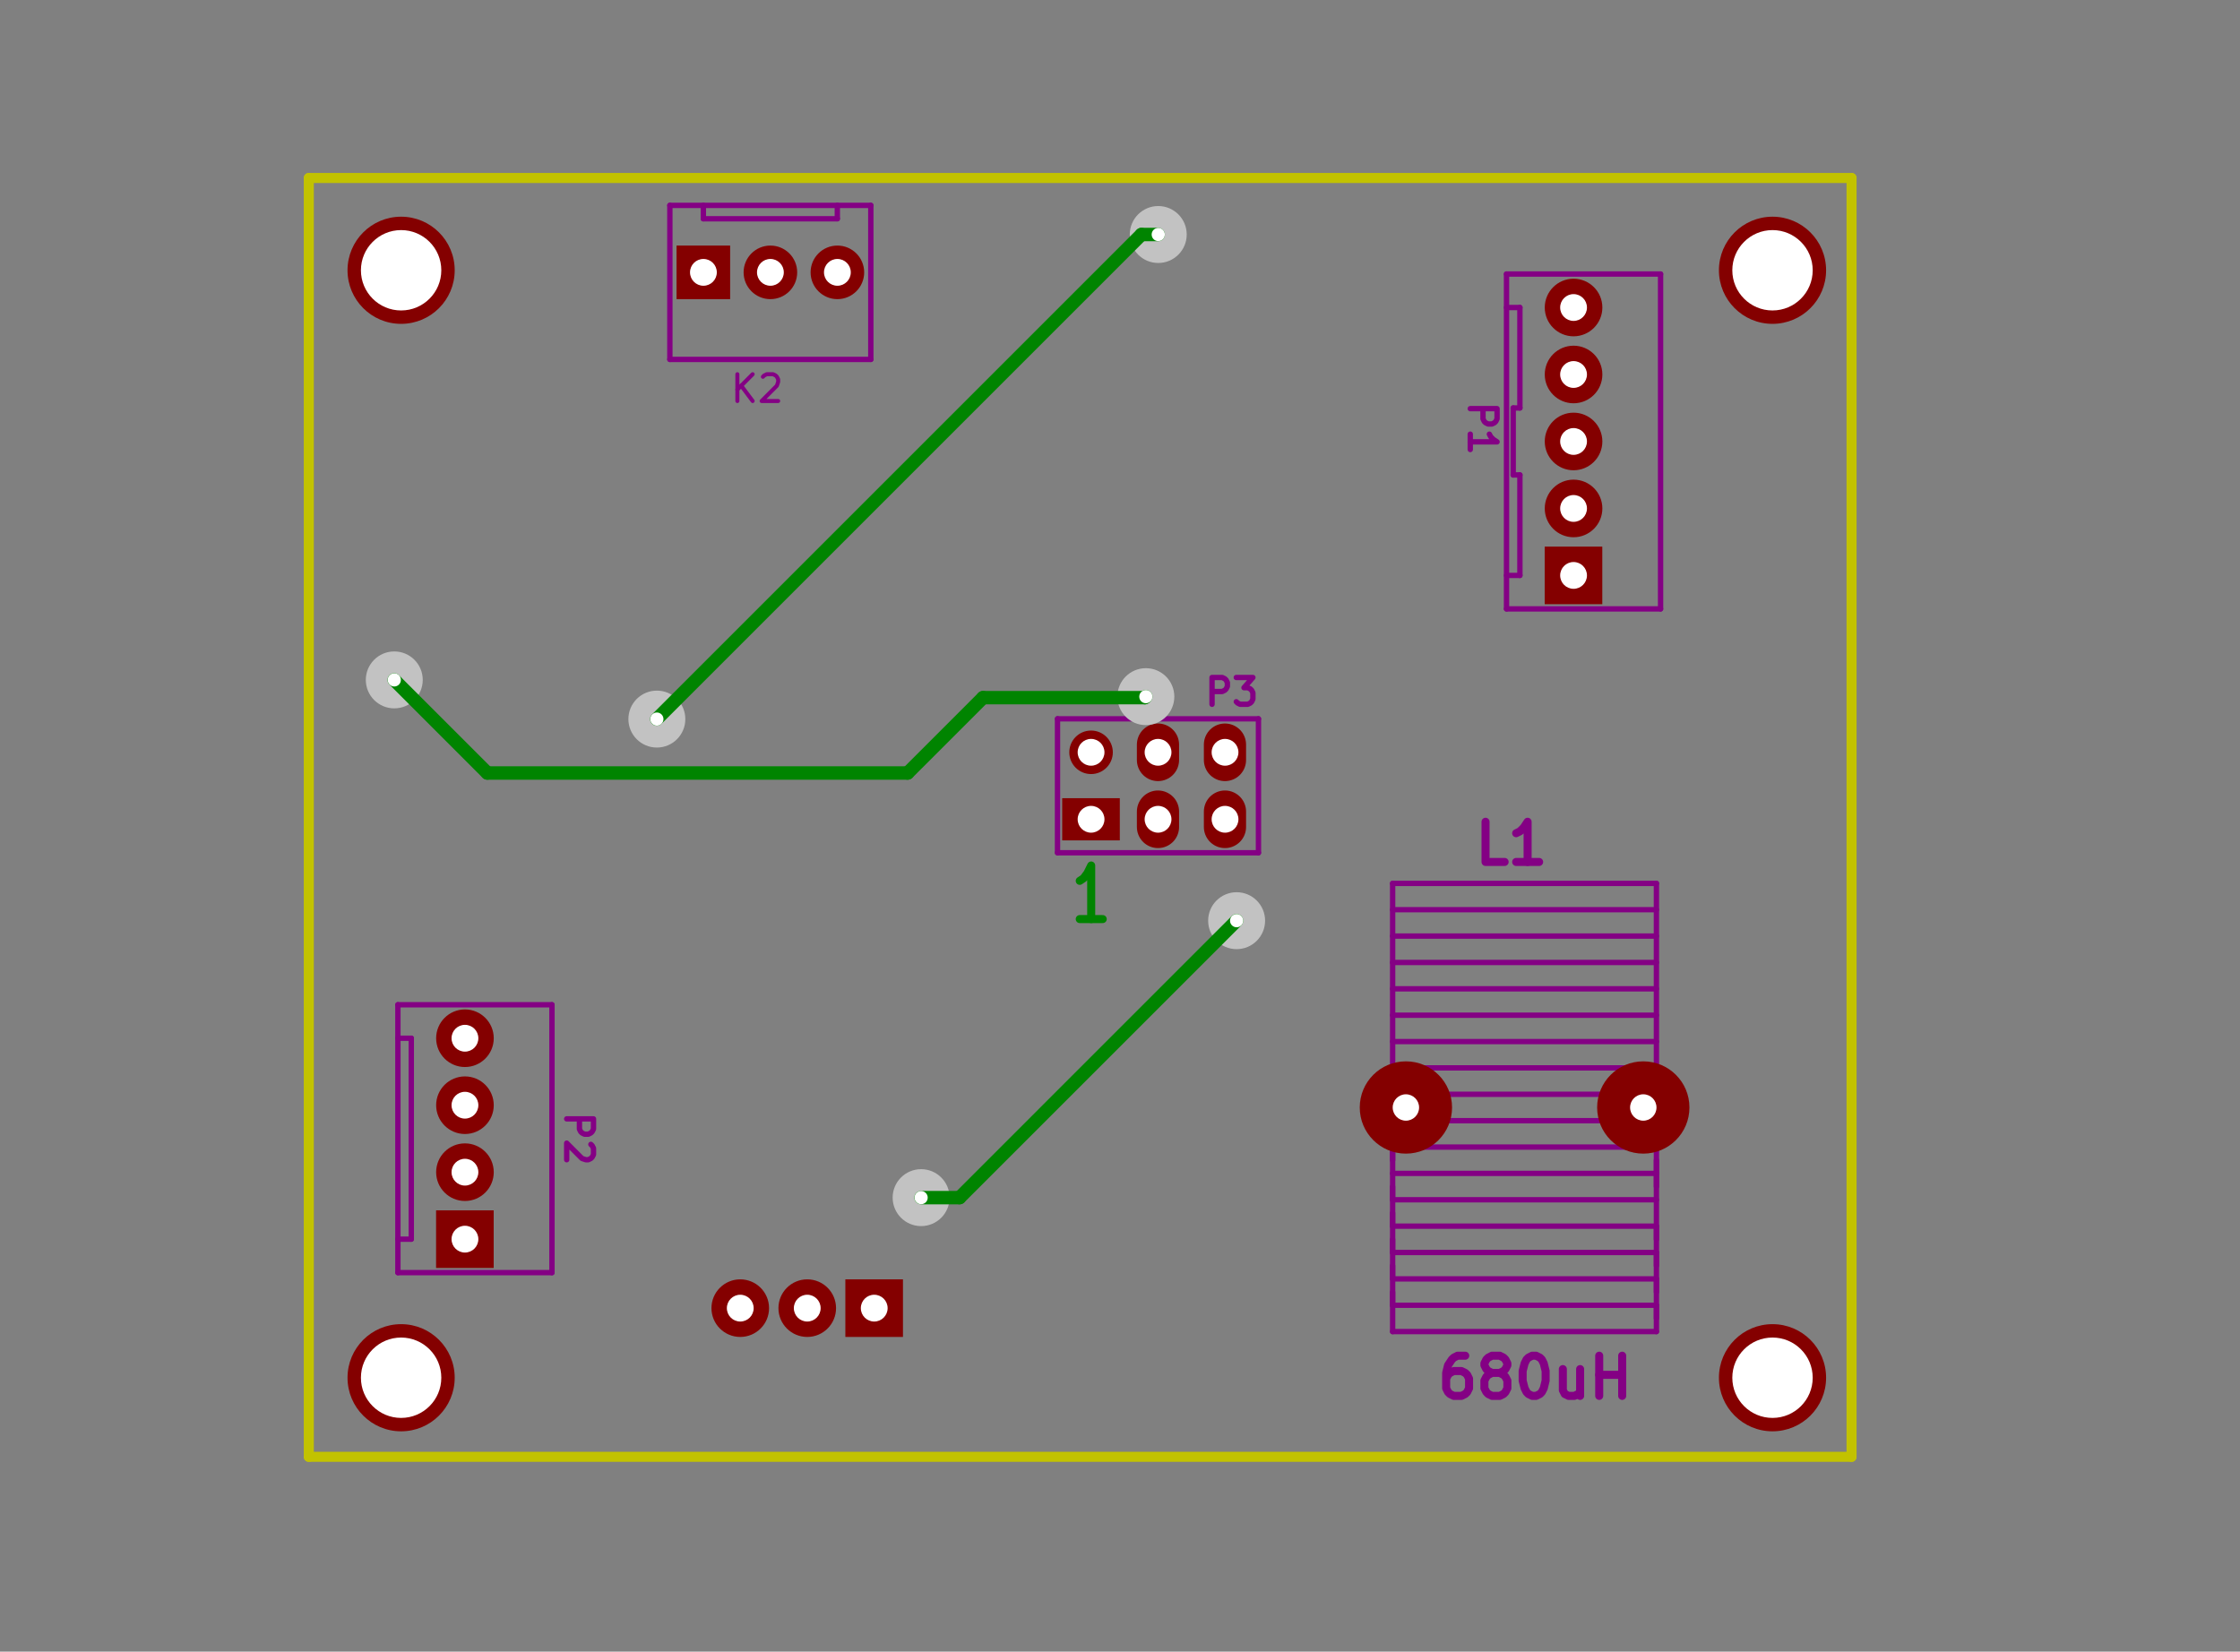 <?xml version="1.0" standalone="no"?>
 <!DOCTYPE svg PUBLIC "-//W3C//DTD SVG 1.1//EN" 
 "http://www.w3.org/Graphics/SVG/1.1/DTD/svg11.dtd"> 
<svg xmlns="http://www.w3.org/2000/svg" version="1.1" 
    width="8.494cm" height="6.264cm" viewBox="0 0 33440 24660 ">
<rect x="0" y="0" width="33440" height="24660" fill="#808080" stroke="none"/>
<title>SVG Picture created as virometr_BLDC-brd.svg date 2019/01/06 12:54:26 </title>
  <desc>Picture generated by PCBNEW </desc>
<g style="fill:#000000; fill-opacity:1;stroke:#000000; stroke-opacity:1;
stroke-linecap:round; stroke-linejoin:round; "
 transform="translate(0 0) scale(1 1)">
</g>
<g style="fill:#000000; fill-opacity:0.0; 
stroke:#000000; stroke-width:-0; stroke-opacity:1; 
stroke-linecap:round; stroke-linejoin:round;">
</g>
<g style="fill:#840084; fill-opacity:0.0; 
stroke:#840084; stroke-width:-0; stroke-opacity:1; 
stroke-linecap:round; stroke-linejoin:round;">
</g>
<g style="fill:#840084; fill-opacity:0.0; 
stroke:#840084; stroke-width:80; stroke-opacity:1; 
stroke-linecap:round; stroke-linejoin:round;">
<path d="M22490 8591
L22690 8591
" />
<path d="M22690 8591
L22690 7091
" />
<path d="M22690 7091
L22590 7091
" />
<path d="M22590 7091
L22590 6091
" />
<path d="M22590 6091
L22690 6091
" />
<path d="M22690 6091
L22690 4591
" />
<path d="M22690 4591
L22490 4591
" />
<path d="M22490 4091
L24790 4091
" />
<path d="M24790 9091
L22490 9091
" />
<path d="M24790 9091
L24790 4091
" />
<path d="M22490 9091
L22490 4091
" />
<path d="M5940 18501
L6140 18501
" />
<path d="M6140 18501
L6140 15501
" />
<path d="M6140 15501
L5940 15501
" />
<path d="M8240 15001
L5940 15001
" />
<path d="M5940 19001
L8240 19001
" />
<path d="M8240 19001
L8240 15001
" />
<path d="M5940 19001
L5940 15001
" />
<path d="M18787 12732
L15787 12732
" />
<path d="M15787 10732
L18787 10732
" />
<path d="M18787 10732
L18787 12732
" />
<path d="M15787 12732
L15787 10732
" />
<path d="M20790 18110
L20790 18307
" />
<path d="M20790 18307
L24728 18307
" />
<path d="M24728 18307
L24728 18504
" />
<path d="M20790 18504
L20790 18700
" />
<path d="M20790 18700
L24728 18700
" />
<path d="M24728 18700
L24728 18897
" />
<path d="M20790 18897
L20790 19094
" />
<path d="M20790 19094
L24728 19094
" />
<path d="M24728 19094
L24728 19291
" />
<path d="M20790 19291
L20790 19488
" />
<path d="M20790 19488
L24728 19488
" />
<path d="M24728 19488
L24728 19685
" />
<path d="M20790 17519
L24728 17519
" />
<path d="M24728 17519
L24728 17716
" />
<path d="M20790 17716
L20790 17913
" />
<path d="M20790 17913
L24728 17913
" />
<path d="M24728 16141
L24728 16338
" />
<path d="M24728 16338
L20790 16338
" />
<path d="M20790 16338
L20790 16535
" />
<path d="M24728 16535
L24728 16732
" />
<path d="M24728 16732
L20790 16732
" />
<path d="M20790 16732
L20790 16929
" />
<path d="M24728 16929
L24728 17126
" />
<path d="M24728 17126
L20790 17126
" />
<path d="M20790 17126
L20790 17322
" />
<path d="M24728 17322
L24728 17519
" />
<path d="M24728 15944
L20790 15944
" />
<path d="M20790 15551
L24728 15551
" />
<path d="M20790 15157
L24728 15157
" />
<path d="M20790 14763
L24728 14763
" />
<path d="M20790 14370
L24728 14370
" />
<path d="M20790 13976
L24728 13976
" />
<path d="M20790 13582
L24728 13582
" />
<path d="M20790 16535
L20790 13189
" />
<path d="M20790 13189
L24728 13189
" />
<path d="M24728 13189
L24728 19881
" />
<path d="M24728 19881
L20790 19881
" />
<path d="M20790 19881
L20790 16338
" />
<path d="M10500 3266
L10500 3066
" />
<path d="M12500 3066
L12500 3266
" />
<path d="M12500 3266
L10500 3266
" />
<path d="M10000 3066
L10000 5366
" />
<path d="M10000 5366
L13000 5366
" />
<path d="M13000 5366
L13000 3066
" />
<path d="M10000 3066
L13000 3066
" />
<path d="M21949 6101
L22349 6101
L22349 6254
L22330 6292
L22311 6311
L22273 6330
L22215 6330
L22177 6311
L22158 6292
L22139 6254
L22139 6101
" />
<path d="M21949 6711
L21949 6482
" />
<path d="M21949 6597
L22349 6597
L22292 6559
L22254 6520
L22234 6482
" />
<path d="M8460 16705
L8860 16705
L8860 16858
L8840 16896
L8821 16915
L8783 16934
L8726 16934
L8688 16915
L8669 16896
L8650 16858
L8650 16705
" />
<path d="M8821 17086
L8840 17105
L8860 17143
L8860 17239
L8840 17277
L8821 17296
L8783 17315
L8745 17315
L8688 17296
L8460 17067
L8460 17315
" />
<path d="M18094 10515
L18094 10115
L18247 10115
L18285 10134
L18304 10153
L18323 10191
L18323 10248
L18304 10286
L18285 10305
L18247 10324
L18094 10324
" />
<path d="M18456 10115
L18704 10115
L18571 10267
L18628 10267
L18666 10286
L18685 10305
L18704 10343
L18704 10438
L18685 10477
L18666 10496
L18628 10515
L18513 10515
L18475 10496
L18456 10477
" />
</g>
<g style="fill:#840084; fill-opacity:0.0; 
stroke:#840084; stroke-width:120; stroke-opacity:1; 
stroke-linecap:round; stroke-linejoin:round;">
<path d="M22462 12869
L22177 12869
L22177 12269
" />
<path d="M22977 12869
L22634 12869
" />
<path d="M22805 12869
L22805 12269
L22748 12355
L22691 12412
L22634 12440
" />
<path d="M21874 20241
L21760 20241
L21703 20270
L21674 20298
L21617 20384
L21589 20498
L21589 20727
L21617 20784
L21646 20813
L21703 20841
L21817 20841
L21874 20813
L21903 20784
L21931 20727
L21931 20584
L21903 20527
L21874 20498
L21817 20470
L21703 20470
L21646 20498
L21617 20527
L21589 20584
" />
<path d="M22274 20498
L22217 20470
L22189 20441
L22160 20384
L22160 20356
L22189 20298
L22217 20270
L22274 20241
L22389 20241
L22446 20270
L22474 20298
L22503 20356
L22503 20384
L22474 20441
L22446 20470
L22389 20498
L22274 20498
L22217 20527
L22189 20556
L22160 20613
L22160 20727
L22189 20784
L22217 20813
L22274 20841
L22389 20841
L22446 20813
L22474 20784
L22503 20727
L22503 20613
L22474 20556
L22446 20527
L22389 20498
" />
<path d="M22874 20241
L22931 20241
L22989 20270
L23017 20298
L23046 20356
L23074 20470
L23074 20613
L23046 20727
L23017 20784
L22989 20813
L22931 20841
L22874 20841
L22817 20813
L22789 20784
L22760 20727
L22731 20613
L22731 20470
L22760 20356
L22789 20298
L22817 20270
L22874 20241
" />
<path d="M23589 20441
L23589 20841
" />
<path d="M23331 20441
L23331 20756
L23360 20813
L23417 20841
L23503 20841
L23560 20813
L23589 20784
" />
<path d="M23874 20841
L23874 20241
" />
<path d="M23874 20527
L24217 20527
" />
<path d="M24217 20841
L24217 20241
" />
</g>
<g style="fill:#840084; fill-opacity:0.0; 
stroke:#840084; stroke-width:60; stroke-opacity:1; 
stroke-linecap:round; stroke-linejoin:round;">
<path d="M11008 5987
L11008 5587
" />
<path d="M11236 5987
L11065 5758
" />
<path d="M11236 5587
L11008 5816
" />
<path d="M11389 5625
L11408 5606
L11446 5587
L11541 5587
L11579 5606
L11598 5625
L11617 5663
L11617 5701
L11598 5758
L11370 5987
L11617 5987
" />
</g>
<g style="fill:#000000; fill-opacity:0.0; 
stroke:#000000; stroke-width:60; stroke-opacity:1; 
stroke-linecap:round; stroke-linejoin:round;">
</g>
<g style="fill:#008400; fill-opacity:0.0; 
stroke:#008400; stroke-width:60; stroke-opacity:1; 
stroke-linecap:round; stroke-linejoin:round;">
</g>
<g style="fill:#008400; fill-opacity:0.0; 
stroke:#008400; stroke-width:120; stroke-opacity:1; 
stroke-linecap:round; stroke-linejoin:round;">
<path d="M16462 13722
L16119 13722
" />
<path d="M16290 13722
L16290 12922
L16233 13037
L16176 13113
L16119 13151
" />
</g>
<g style="fill:#840000; fill-opacity:0.0; 
stroke:#840000; stroke-width:120; stroke-opacity:1; 
stroke-linecap:round; stroke-linejoin:round;">
</g>
<g style="fill:#840000; fill-opacity:0.0; 
stroke:#840000; stroke-width:0; stroke-opacity:1; 
stroke-linecap:round; stroke-linejoin:round;">
</g>
<g style="fill:#840000; fill-opacity:1.0; 
stroke:#840000; stroke-width:0; stroke-opacity:1; 
stroke-linecap:round; stroke-linejoin:round;">
<polyline style="fill-rule:evenodd;"
points="23060,9021
23920,9021
23920,8161
23060,8161
23060,9021
" /> 
<circle cx="23491" cy="7591" r="430" /> 
</g>
<g style="fill:#840000; fill-opacity:1.0; 
stroke:#840000; stroke-width:39.37; stroke-opacity:1; 
stroke-linecap:round; stroke-linejoin:round;">
</g>
<g style="fill:#840000; fill-opacity:1.0; 
stroke:#840000; stroke-width:0; stroke-opacity:1; 
stroke-linecap:round; stroke-linejoin:round;">
<circle cx="23491" cy="6591" r="430" /> 
</g>
<g style="fill:#840000; fill-opacity:1.0; 
stroke:#840000; stroke-width:39.37; stroke-opacity:1; 
stroke-linecap:round; stroke-linejoin:round;">
</g>
<g style="fill:#840000; fill-opacity:1.0; 
stroke:#840000; stroke-width:0; stroke-opacity:1; 
stroke-linecap:round; stroke-linejoin:round;">
<circle cx="23491" cy="5591" r="430" /> 
</g>
<g style="fill:#840000; fill-opacity:1.0; 
stroke:#840000; stroke-width:39.37; stroke-opacity:1; 
stroke-linecap:round; stroke-linejoin:round;">
</g>
<g style="fill:#840000; fill-opacity:1.0; 
stroke:#840000; stroke-width:0; stroke-opacity:1; 
stroke-linecap:round; stroke-linejoin:round;">
<circle cx="23491" cy="4591" r="430" /> 
</g>
<g style="fill:#840000; fill-opacity:1.0; 
stroke:#840000; stroke-width:39.37; stroke-opacity:1; 
stroke-linecap:round; stroke-linejoin:round;">
</g>
<g style="fill:#840000; fill-opacity:1.0; 
stroke:#840000; stroke-width:0; stroke-opacity:1; 
stroke-linecap:round; stroke-linejoin:round;">
<polyline style="fill-rule:evenodd;"
points="6510,18931
7370,18931
7370,18071
6510,18071
6510,18931
" /> 
<circle cx="6941" cy="17501" r="430" /> 
</g>
<g style="fill:#840000; fill-opacity:1.0; 
stroke:#840000; stroke-width:39.37; stroke-opacity:1; 
stroke-linecap:round; stroke-linejoin:round;">
</g>
<g style="fill:#840000; fill-opacity:1.0; 
stroke:#840000; stroke-width:0; stroke-opacity:1; 
stroke-linecap:round; stroke-linejoin:round;">
<circle cx="6941" cy="16501" r="430" /> 
</g>
<g style="fill:#840000; fill-opacity:1.0; 
stroke:#840000; stroke-width:39.37; stroke-opacity:1; 
stroke-linecap:round; stroke-linejoin:round;">
</g>
<g style="fill:#840000; fill-opacity:1.0; 
stroke:#840000; stroke-width:0; stroke-opacity:1; 
stroke-linecap:round; stroke-linejoin:round;">
<circle cx="6941" cy="15501" r="430" /> 
</g>
<g style="fill:#840000; fill-opacity:1.0; 
stroke:#840000; stroke-width:39.37; stroke-opacity:1; 
stroke-linecap:round; stroke-linejoin:round;">
</g>
<g style="fill:#840000; fill-opacity:1.0; 
stroke:#840000; stroke-width:0; stroke-opacity:1; 
stroke-linecap:round; stroke-linejoin:round;">
<polyline style="fill-rule:evenodd;"
points="15857,11917
15857,12547
16717,12547
16717,11917
15857,11917
" /> 
<circle cx="16288" cy="11232" r="325" /> 
</g>
<g style="fill:#840000; fill-opacity:1.0; 
stroke:#840000; stroke-width:39.37; stroke-opacity:1; 
stroke-linecap:round; stroke-linejoin:round;">
</g>
<g style="fill:#840000; fill-opacity:1.0; 
stroke:#840000; stroke-width:630; stroke-opacity:1; 
stroke-linecap:round; stroke-linejoin:round;">
</g>
<g style="fill:#840000; fill-opacity:0.0; 
stroke:#840000; stroke-width:630; stroke-opacity:1; 
stroke-linecap:round; stroke-linejoin:round;">
<path d="M17287 12347
L17287 12117
" />
<path d="M17287 11347
L17287 11117
" />
<path d="M18287 12347
L18287 12117
" />
<path d="M18287 11347
L18287 11117
" />
</g>
<g style="fill:#840000; fill-opacity:1.0; 
stroke:#840000; stroke-width:0; stroke-opacity:1; 
stroke-linecap:round; stroke-linejoin:round;">
<circle cx="24532" cy="16535" r="689" /> 
</g>
<g style="fill:#840000; fill-opacity:1.0; 
stroke:#840000; stroke-width:39.37; stroke-opacity:1; 
stroke-linecap:round; stroke-linejoin:round;">
</g>
<g style="fill:#840000; fill-opacity:1.0; 
stroke:#840000; stroke-width:0; stroke-opacity:1; 
stroke-linecap:round; stroke-linejoin:round;">
<circle cx="20988" cy="16535" r="689" /> 
</g>
<g style="fill:#840000; fill-opacity:1.0; 
stroke:#840000; stroke-width:39.37; stroke-opacity:1; 
stroke-linecap:round; stroke-linejoin:round;">
</g>
<g style="fill:#840000; fill-opacity:1.0; 
stroke:#840000; stroke-width:0; stroke-opacity:1; 
stroke-linecap:round; stroke-linejoin:round;">
<circle cx="26461" cy="20570" r="800" /> 
</g>
<g style="fill:#840000; fill-opacity:1.0; 
stroke:#840000; stroke-width:39.37; stroke-opacity:1; 
stroke-linecap:round; stroke-linejoin:round;">
</g>
<g style="fill:#840000; fill-opacity:1.0; 
stroke:#840000; stroke-width:0; stroke-opacity:1; 
stroke-linecap:round; stroke-linejoin:round;">
<circle cx="26461" cy="4035" r="800" /> 
</g>
<g style="fill:#840000; fill-opacity:1.0; 
stroke:#840000; stroke-width:39.37; stroke-opacity:1; 
stroke-linecap:round; stroke-linejoin:round;">
</g>
<g style="fill:#840000; fill-opacity:1.0; 
stroke:#840000; stroke-width:0; stroke-opacity:1; 
stroke-linecap:round; stroke-linejoin:round;">
<circle cx="5988" cy="20570" r="800" /> 
</g>
<g style="fill:#840000; fill-opacity:1.0; 
stroke:#840000; stroke-width:39.37; stroke-opacity:1; 
stroke-linecap:round; stroke-linejoin:round;">
</g>
<g style="fill:#840000; fill-opacity:1.0; 
stroke:#840000; stroke-width:0; stroke-opacity:1; 
stroke-linecap:round; stroke-linejoin:round;">
<circle cx="5988" cy="4035" r="800" /> 
</g>
<g style="fill:#840000; fill-opacity:1.0; 
stroke:#840000; stroke-width:39.37; stroke-opacity:1; 
stroke-linecap:round; stroke-linejoin:round;">
</g>
<g style="fill:#840000; fill-opacity:1.0; 
stroke:#840000; stroke-width:0; stroke-opacity:1; 
stroke-linecap:round; stroke-linejoin:round;">
<polyline style="fill-rule:evenodd;"
points="13480,19961
13480,19101
12620,19101
12620,19961
13480,19961
" /> 
<circle cx="12051" cy="19531" r="430" /> 
</g>
<g style="fill:#840000; fill-opacity:1.0; 
stroke:#840000; stroke-width:39.37; stroke-opacity:1; 
stroke-linecap:round; stroke-linejoin:round;">
</g>
<g style="fill:#840000; fill-opacity:1.0; 
stroke:#840000; stroke-width:0; stroke-opacity:1; 
stroke-linecap:round; stroke-linejoin:round;">
<circle cx="11051" cy="19531" r="430" /> 
</g>
<g style="fill:#840000; fill-opacity:1.0; 
stroke:#840000; stroke-width:39.37; stroke-opacity:1; 
stroke-linecap:round; stroke-linejoin:round;">
</g>
<g style="fill:#840000; fill-opacity:1.0; 
stroke:#840000; stroke-width:0; stroke-opacity:1; 
stroke-linecap:round; stroke-linejoin:round;">
<polyline style="fill-rule:evenodd;"
points="10100,3666
10100,4466
10900,4466
10900,3666
10100,3666
" /> 
<circle cx="11501" cy="4066" r="400" /> 
</g>
<g style="fill:#840000; fill-opacity:1.0; 
stroke:#840000; stroke-width:39.37; stroke-opacity:1; 
stroke-linecap:round; stroke-linejoin:round;">
</g>
<g style="fill:#840000; fill-opacity:1.0; 
stroke:#840000; stroke-width:0; stroke-opacity:1; 
stroke-linecap:round; stroke-linejoin:round;">
<circle cx="12501" cy="4066" r="400" /> 
</g>
<g style="fill:#840000; fill-opacity:1.0; 
stroke:#840000; stroke-width:39.37; stroke-opacity:1; 
stroke-linecap:round; stroke-linejoin:round;">
</g>
<g style="fill:#C2C2C2; fill-opacity:1.0; 
stroke:#C2C2C2; stroke-width:39.37; stroke-opacity:1; 
stroke-linecap:round; stroke-linejoin:round;">
</g>
<g style="fill:#C2C2C2; fill-opacity:1.0; 
stroke:#C2C2C2; stroke-width:0; stroke-opacity:1; 
stroke-linecap:round; stroke-linejoin:round;">
<circle cx="9806" cy="10736" r="425" /> 
</g>
<g style="fill:#C2C2C2; fill-opacity:1.0; 
stroke:#C2C2C2; stroke-width:39.37; stroke-opacity:1; 
stroke-linecap:round; stroke-linejoin:round;">
</g>
<g style="fill:#C2C2C2; fill-opacity:1.0; 
stroke:#C2C2C2; stroke-width:0; stroke-opacity:1; 
stroke-linecap:round; stroke-linejoin:round;">
<circle cx="17291" cy="3501" r="425" /> 
</g>
<g style="fill:#C2C2C2; fill-opacity:1.0; 
stroke:#C2C2C2; stroke-width:39.37; stroke-opacity:1; 
stroke-linecap:round; stroke-linejoin:round;">
</g>
<g style="fill:#C2C2C2; fill-opacity:1.0; 
stroke:#C2C2C2; stroke-width:0; stroke-opacity:1; 
stroke-linecap:round; stroke-linejoin:round;">
<circle cx="17106" cy="10401" r="425" /> 
</g>
<g style="fill:#C2C2C2; fill-opacity:1.0; 
stroke:#C2C2C2; stroke-width:39.37; stroke-opacity:1; 
stroke-linecap:round; stroke-linejoin:round;">
</g>
<g style="fill:#C2C2C2; fill-opacity:1.0; 
stroke:#C2C2C2; stroke-width:0; stroke-opacity:1; 
stroke-linecap:round; stroke-linejoin:round;">
<circle cx="5886" cy="10151" r="425" /> 
</g>
<g style="fill:#C2C2C2; fill-opacity:1.0; 
stroke:#C2C2C2; stroke-width:39.37; stroke-opacity:1; 
stroke-linecap:round; stroke-linejoin:round;">
</g>
<g style="fill:#C2C2C2; fill-opacity:1.0; 
stroke:#C2C2C2; stroke-width:0; stroke-opacity:1; 
stroke-linecap:round; stroke-linejoin:round;">
<circle cx="18461" cy="13746" r="425" /> 
</g>
<g style="fill:#C2C2C2; fill-opacity:1.0; 
stroke:#C2C2C2; stroke-width:39.37; stroke-opacity:1; 
stroke-linecap:round; stroke-linejoin:round;">
</g>
<g style="fill:#C2C2C2; fill-opacity:1.0; 
stroke:#C2C2C2; stroke-width:0; stroke-opacity:1; 
stroke-linecap:round; stroke-linejoin:round;">
<circle cx="13751" cy="17881" r="425" /> 
</g>
<g style="fill:#C2C2C2; fill-opacity:1.0; 
stroke:#C2C2C2; stroke-width:39.37; stroke-opacity:1; 
stroke-linecap:round; stroke-linejoin:round;">
</g>
<g style="fill:#008400; fill-opacity:1.0; 
stroke:#008400; stroke-width:39.37; stroke-opacity:1; 
stroke-linecap:round; stroke-linejoin:round;">
</g>
<g style="fill:#008400; fill-opacity:1.0; 
stroke:#008400; stroke-width:200; stroke-opacity:1; 
stroke-linecap:round; stroke-linejoin:round;">
</g>
<g style="fill:#008400; fill-opacity:0.0; 
stroke:#008400; stroke-width:200; stroke-opacity:1; 
stroke-linecap:round; stroke-linejoin:round;">
<path d="M9805 10736
L17040 3501
" />
<path d="M17040 3501
L17290 3501
" />
<path d="M17105 10401
L17090 10416
" />
<path d="M17090 10416
L14675 10416
" />
<path d="M14675 10416
L13550 11541
" />
<path d="M13550 11541
L7275 11541
" />
<path d="M7275 11541
L5885 10151
" />
<path d="M18460 13746
L14325 17881
" />
<path d="M14325 17881
L13750 17881
" />
</g>
<g style="fill:#FFFFFF; fill-opacity:0.0; 
stroke:#FFFFFF; stroke-width:200; stroke-opacity:1; 
stroke-linecap:round; stroke-linejoin:round;">
</g>
<g style="fill:#FFFFFF; fill-opacity:1.0; 
stroke:#FFFFFF; stroke-width:0; stroke-opacity:1; 
stroke-linecap:round; stroke-linejoin:round;">
<circle cx="9806" cy="10736" r="98.425" /> 
</g>
<g style="fill:#FFFFFF; fill-opacity:1.0; 
stroke:#FFFFFF; stroke-width:39.37; stroke-opacity:1; 
stroke-linecap:round; stroke-linejoin:round;">
</g>
<g style="fill:#FFFFFF; fill-opacity:1.0; 
stroke:#FFFFFF; stroke-width:0; stroke-opacity:1; 
stroke-linecap:round; stroke-linejoin:round;">
<circle cx="17291" cy="3501" r="98.425" /> 
</g>
<g style="fill:#FFFFFF; fill-opacity:1.0; 
stroke:#FFFFFF; stroke-width:39.37; stroke-opacity:1; 
stroke-linecap:round; stroke-linejoin:round;">
</g>
<g style="fill:#FFFFFF; fill-opacity:1.0; 
stroke:#FFFFFF; stroke-width:0; stroke-opacity:1; 
stroke-linecap:round; stroke-linejoin:round;">
<circle cx="17106" cy="10401" r="98.425" /> 
</g>
<g style="fill:#FFFFFF; fill-opacity:1.0; 
stroke:#FFFFFF; stroke-width:39.37; stroke-opacity:1; 
stroke-linecap:round; stroke-linejoin:round;">
</g>
<g style="fill:#FFFFFF; fill-opacity:1.0; 
stroke:#FFFFFF; stroke-width:0; stroke-opacity:1; 
stroke-linecap:round; stroke-linejoin:round;">
<circle cx="5886" cy="10151" r="98.425" /> 
</g>
<g style="fill:#FFFFFF; fill-opacity:1.0; 
stroke:#FFFFFF; stroke-width:39.37; stroke-opacity:1; 
stroke-linecap:round; stroke-linejoin:round;">
</g>
<g style="fill:#FFFFFF; fill-opacity:1.0; 
stroke:#FFFFFF; stroke-width:0; stroke-opacity:1; 
stroke-linecap:round; stroke-linejoin:round;">
<circle cx="18461" cy="13746" r="98.425" /> 
</g>
<g style="fill:#FFFFFF; fill-opacity:1.0; 
stroke:#FFFFFF; stroke-width:39.37; stroke-opacity:1; 
stroke-linecap:round; stroke-linejoin:round;">
</g>
<g style="fill:#FFFFFF; fill-opacity:1.0; 
stroke:#FFFFFF; stroke-width:0; stroke-opacity:1; 
stroke-linecap:round; stroke-linejoin:round;">
<circle cx="13751" cy="17881" r="98.425" /> 
</g>
<g style="fill:#FFFFFF; fill-opacity:1.0; 
stroke:#FFFFFF; stroke-width:39.37; stroke-opacity:1; 
stroke-linecap:round; stroke-linejoin:round;">
</g>
<g style="fill:#FFFFFF; fill-opacity:1.0; 
stroke:#FFFFFF; stroke-width:0; stroke-opacity:1; 
stroke-linecap:round; stroke-linejoin:round;">
<circle cx="23491" cy="8591" r="200" /> 
</g>
<g style="fill:#FFFFFF; fill-opacity:1.0; 
stroke:#FFFFFF; stroke-width:39.37; stroke-opacity:1; 
stroke-linecap:round; stroke-linejoin:round;">
</g>
<g style="fill:#FFFFFF; fill-opacity:1.0; 
stroke:#FFFFFF; stroke-width:0; stroke-opacity:1; 
stroke-linecap:round; stroke-linejoin:round;">
<circle cx="23491" cy="7591" r="200" /> 
</g>
<g style="fill:#FFFFFF; fill-opacity:1.0; 
stroke:#FFFFFF; stroke-width:39.37; stroke-opacity:1; 
stroke-linecap:round; stroke-linejoin:round;">
</g>
<g style="fill:#FFFFFF; fill-opacity:1.0; 
stroke:#FFFFFF; stroke-width:0; stroke-opacity:1; 
stroke-linecap:round; stroke-linejoin:round;">
<circle cx="23491" cy="6591" r="200" /> 
</g>
<g style="fill:#FFFFFF; fill-opacity:1.0; 
stroke:#FFFFFF; stroke-width:39.37; stroke-opacity:1; 
stroke-linecap:round; stroke-linejoin:round;">
</g>
<g style="fill:#FFFFFF; fill-opacity:1.0; 
stroke:#FFFFFF; stroke-width:0; stroke-opacity:1; 
stroke-linecap:round; stroke-linejoin:round;">
<circle cx="23491" cy="5591" r="200" /> 
</g>
<g style="fill:#FFFFFF; fill-opacity:1.0; 
stroke:#FFFFFF; stroke-width:39.37; stroke-opacity:1; 
stroke-linecap:round; stroke-linejoin:round;">
</g>
<g style="fill:#FFFFFF; fill-opacity:1.0; 
stroke:#FFFFFF; stroke-width:0; stroke-opacity:1; 
stroke-linecap:round; stroke-linejoin:round;">
<circle cx="23491" cy="4591" r="200" /> 
</g>
<g style="fill:#FFFFFF; fill-opacity:1.0; 
stroke:#FFFFFF; stroke-width:39.37; stroke-opacity:1; 
stroke-linecap:round; stroke-linejoin:round;">
</g>
<g style="fill:#FFFFFF; fill-opacity:1.0; 
stroke:#FFFFFF; stroke-width:0; stroke-opacity:1; 
stroke-linecap:round; stroke-linejoin:round;">
<circle cx="6941" cy="18501" r="200" /> 
</g>
<g style="fill:#FFFFFF; fill-opacity:1.0; 
stroke:#FFFFFF; stroke-width:39.37; stroke-opacity:1; 
stroke-linecap:round; stroke-linejoin:round;">
</g>
<g style="fill:#FFFFFF; fill-opacity:1.0; 
stroke:#FFFFFF; stroke-width:0; stroke-opacity:1; 
stroke-linecap:round; stroke-linejoin:round;">
<circle cx="6941" cy="17501" r="200" /> 
</g>
<g style="fill:#FFFFFF; fill-opacity:1.0; 
stroke:#FFFFFF; stroke-width:39.37; stroke-opacity:1; 
stroke-linecap:round; stroke-linejoin:round;">
</g>
<g style="fill:#FFFFFF; fill-opacity:1.0; 
stroke:#FFFFFF; stroke-width:0; stroke-opacity:1; 
stroke-linecap:round; stroke-linejoin:round;">
<circle cx="6941" cy="16501" r="200" /> 
</g>
<g style="fill:#FFFFFF; fill-opacity:1.0; 
stroke:#FFFFFF; stroke-width:39.37; stroke-opacity:1; 
stroke-linecap:round; stroke-linejoin:round;">
</g>
<g style="fill:#FFFFFF; fill-opacity:1.0; 
stroke:#FFFFFF; stroke-width:0; stroke-opacity:1; 
stroke-linecap:round; stroke-linejoin:round;">
<circle cx="6941" cy="15501" r="200" /> 
</g>
<g style="fill:#FFFFFF; fill-opacity:1.0; 
stroke:#FFFFFF; stroke-width:39.37; stroke-opacity:1; 
stroke-linecap:round; stroke-linejoin:round;">
</g>
<g style="fill:#FFFFFF; fill-opacity:1.0; 
stroke:#FFFFFF; stroke-width:0; stroke-opacity:1; 
stroke-linecap:round; stroke-linejoin:round;">
<circle cx="16288" cy="12232" r="200" /> 
</g>
<g style="fill:#FFFFFF; fill-opacity:1.0; 
stroke:#FFFFFF; stroke-width:39.37; stroke-opacity:1; 
stroke-linecap:round; stroke-linejoin:round;">
</g>
<g style="fill:#FFFFFF; fill-opacity:1.0; 
stroke:#FFFFFF; stroke-width:0; stroke-opacity:1; 
stroke-linecap:round; stroke-linejoin:round;">
<circle cx="16288" cy="11232" r="200" /> 
</g>
<g style="fill:#FFFFFF; fill-opacity:1.0; 
stroke:#FFFFFF; stroke-width:39.37; stroke-opacity:1; 
stroke-linecap:round; stroke-linejoin:round;">
</g>
<g style="fill:#FFFFFF; fill-opacity:1.0; 
stroke:#FFFFFF; stroke-width:0; stroke-opacity:1; 
stroke-linecap:round; stroke-linejoin:round;">
<circle cx="17288" cy="12232" r="200" /> 
</g>
<g style="fill:#FFFFFF; fill-opacity:1.0; 
stroke:#FFFFFF; stroke-width:39.37; stroke-opacity:1; 
stroke-linecap:round; stroke-linejoin:round;">
</g>
<g style="fill:#FFFFFF; fill-opacity:1.0; 
stroke:#FFFFFF; stroke-width:0; stroke-opacity:1; 
stroke-linecap:round; stroke-linejoin:round;">
<circle cx="17288" cy="11232" r="200" /> 
</g>
<g style="fill:#FFFFFF; fill-opacity:1.0; 
stroke:#FFFFFF; stroke-width:39.37; stroke-opacity:1; 
stroke-linecap:round; stroke-linejoin:round;">
</g>
<g style="fill:#FFFFFF; fill-opacity:1.0; 
stroke:#FFFFFF; stroke-width:0; stroke-opacity:1; 
stroke-linecap:round; stroke-linejoin:round;">
<circle cx="18288" cy="12232" r="200" /> 
</g>
<g style="fill:#FFFFFF; fill-opacity:1.0; 
stroke:#FFFFFF; stroke-width:39.37; stroke-opacity:1; 
stroke-linecap:round; stroke-linejoin:round;">
</g>
<g style="fill:#FFFFFF; fill-opacity:1.0; 
stroke:#FFFFFF; stroke-width:0; stroke-opacity:1; 
stroke-linecap:round; stroke-linejoin:round;">
<circle cx="18288" cy="11232" r="200" /> 
</g>
<g style="fill:#FFFFFF; fill-opacity:1.0; 
stroke:#FFFFFF; stroke-width:39.37; stroke-opacity:1; 
stroke-linecap:round; stroke-linejoin:round;">
</g>
<g style="fill:#FFFFFF; fill-opacity:1.0; 
stroke:#FFFFFF; stroke-width:0; stroke-opacity:1; 
stroke-linecap:round; stroke-linejoin:round;">
<circle cx="24532" cy="16535" r="197" /> 
</g>
<g style="fill:#FFFFFF; fill-opacity:1.0; 
stroke:#FFFFFF; stroke-width:39.37; stroke-opacity:1; 
stroke-linecap:round; stroke-linejoin:round;">
</g>
<g style="fill:#FFFFFF; fill-opacity:1.0; 
stroke:#FFFFFF; stroke-width:0; stroke-opacity:1; 
stroke-linecap:round; stroke-linejoin:round;">
<circle cx="20988" cy="16535" r="197" /> 
</g>
<g style="fill:#FFFFFF; fill-opacity:1.0; 
stroke:#FFFFFF; stroke-width:39.37; stroke-opacity:1; 
stroke-linecap:round; stroke-linejoin:round;">
</g>
<g style="fill:#FFFFFF; fill-opacity:1.0; 
stroke:#FFFFFF; stroke-width:0; stroke-opacity:1; 
stroke-linecap:round; stroke-linejoin:round;">
<circle cx="26461" cy="20570" r="600" /> 
</g>
<g style="fill:#FFFFFF; fill-opacity:1.0; 
stroke:#FFFFFF; stroke-width:39.37; stroke-opacity:1; 
stroke-linecap:round; stroke-linejoin:round;">
</g>
<g style="fill:#FFFFFF; fill-opacity:1.0; 
stroke:#FFFFFF; stroke-width:0; stroke-opacity:1; 
stroke-linecap:round; stroke-linejoin:round;">
<circle cx="26461" cy="4035" r="600" /> 
</g>
<g style="fill:#FFFFFF; fill-opacity:1.0; 
stroke:#FFFFFF; stroke-width:39.37; stroke-opacity:1; 
stroke-linecap:round; stroke-linejoin:round;">
</g>
<g style="fill:#FFFFFF; fill-opacity:1.0; 
stroke:#FFFFFF; stroke-width:0; stroke-opacity:1; 
stroke-linecap:round; stroke-linejoin:round;">
<circle cx="5988" cy="20570" r="600" /> 
</g>
<g style="fill:#FFFFFF; fill-opacity:1.0; 
stroke:#FFFFFF; stroke-width:39.37; stroke-opacity:1; 
stroke-linecap:round; stroke-linejoin:round;">
</g>
<g style="fill:#FFFFFF; fill-opacity:1.0; 
stroke:#FFFFFF; stroke-width:0; stroke-opacity:1; 
stroke-linecap:round; stroke-linejoin:round;">
<circle cx="5988" cy="4035" r="600" /> 
</g>
<g style="fill:#FFFFFF; fill-opacity:1.0; 
stroke:#FFFFFF; stroke-width:39.37; stroke-opacity:1; 
stroke-linecap:round; stroke-linejoin:round;">
</g>
<g style="fill:#FFFFFF; fill-opacity:1.0; 
stroke:#FFFFFF; stroke-width:0; stroke-opacity:1; 
stroke-linecap:round; stroke-linejoin:round;">
<circle cx="13051" cy="19531" r="200" /> 
</g>
<g style="fill:#FFFFFF; fill-opacity:1.0; 
stroke:#FFFFFF; stroke-width:39.37; stroke-opacity:1; 
stroke-linecap:round; stroke-linejoin:round;">
</g>
<g style="fill:#FFFFFF; fill-opacity:1.0; 
stroke:#FFFFFF; stroke-width:0; stroke-opacity:1; 
stroke-linecap:round; stroke-linejoin:round;">
<circle cx="12051" cy="19531" r="200" /> 
</g>
<g style="fill:#FFFFFF; fill-opacity:1.0; 
stroke:#FFFFFF; stroke-width:39.37; stroke-opacity:1; 
stroke-linecap:round; stroke-linejoin:round;">
</g>
<g style="fill:#FFFFFF; fill-opacity:1.0; 
stroke:#FFFFFF; stroke-width:0; stroke-opacity:1; 
stroke-linecap:round; stroke-linejoin:round;">
<circle cx="11051" cy="19531" r="200" /> 
</g>
<g style="fill:#FFFFFF; fill-opacity:1.0; 
stroke:#FFFFFF; stroke-width:39.37; stroke-opacity:1; 
stroke-linecap:round; stroke-linejoin:round;">
</g>
<g style="fill:#FFFFFF; fill-opacity:1.0; 
stroke:#FFFFFF; stroke-width:0; stroke-opacity:1; 
stroke-linecap:round; stroke-linejoin:round;">
<circle cx="10501" cy="4066" r="200" /> 
</g>
<g style="fill:#FFFFFF; fill-opacity:1.0; 
stroke:#FFFFFF; stroke-width:39.37; stroke-opacity:1; 
stroke-linecap:round; stroke-linejoin:round;">
</g>
<g style="fill:#FFFFFF; fill-opacity:1.0; 
stroke:#FFFFFF; stroke-width:0; stroke-opacity:1; 
stroke-linecap:round; stroke-linejoin:round;">
<circle cx="11501" cy="4066" r="200" /> 
</g>
<g style="fill:#FFFFFF; fill-opacity:1.0; 
stroke:#FFFFFF; stroke-width:39.37; stroke-opacity:1; 
stroke-linecap:round; stroke-linejoin:round;">
</g>
<g style="fill:#FFFFFF; fill-opacity:1.0; 
stroke:#FFFFFF; stroke-width:0; stroke-opacity:1; 
stroke-linecap:round; stroke-linejoin:round;">
<circle cx="12501" cy="4066" r="200" /> 
</g>
<g style="fill:#FFFFFF; fill-opacity:1.0; 
stroke:#FFFFFF; stroke-width:39.37; stroke-opacity:1; 
stroke-linecap:round; stroke-linejoin:round;">
</g>
<g style="fill:#000000; fill-opacity:1.0; 
stroke:#000000; stroke-width:39.37; stroke-opacity:1; 
stroke-linecap:round; stroke-linejoin:round;">
</g>
<g style="fill:#C2C200; fill-opacity:1.0; 
stroke:#C2C200; stroke-width:39.37; stroke-opacity:1; 
stroke-linecap:round; stroke-linejoin:round;">
</g>
<g style="fill:#C2C200; fill-opacity:1.0; 
stroke:#C2C200; stroke-width:150; stroke-opacity:1; 
stroke-linecap:round; stroke-linejoin:round;">
</g>
<g style="fill:#C2C200; fill-opacity:0.0; 
stroke:#C2C200; stroke-width:150; stroke-opacity:1; 
stroke-linecap:round; stroke-linejoin:round;">
<path d="M27641 2657
L27641 21751
" />
<path d="M4610 2657
L27641 2657
" />
<path d="M4610 21751
L4610 2657
" />
<path d="M27641 21751
L4610 21751
" />
</g> 
</svg>
